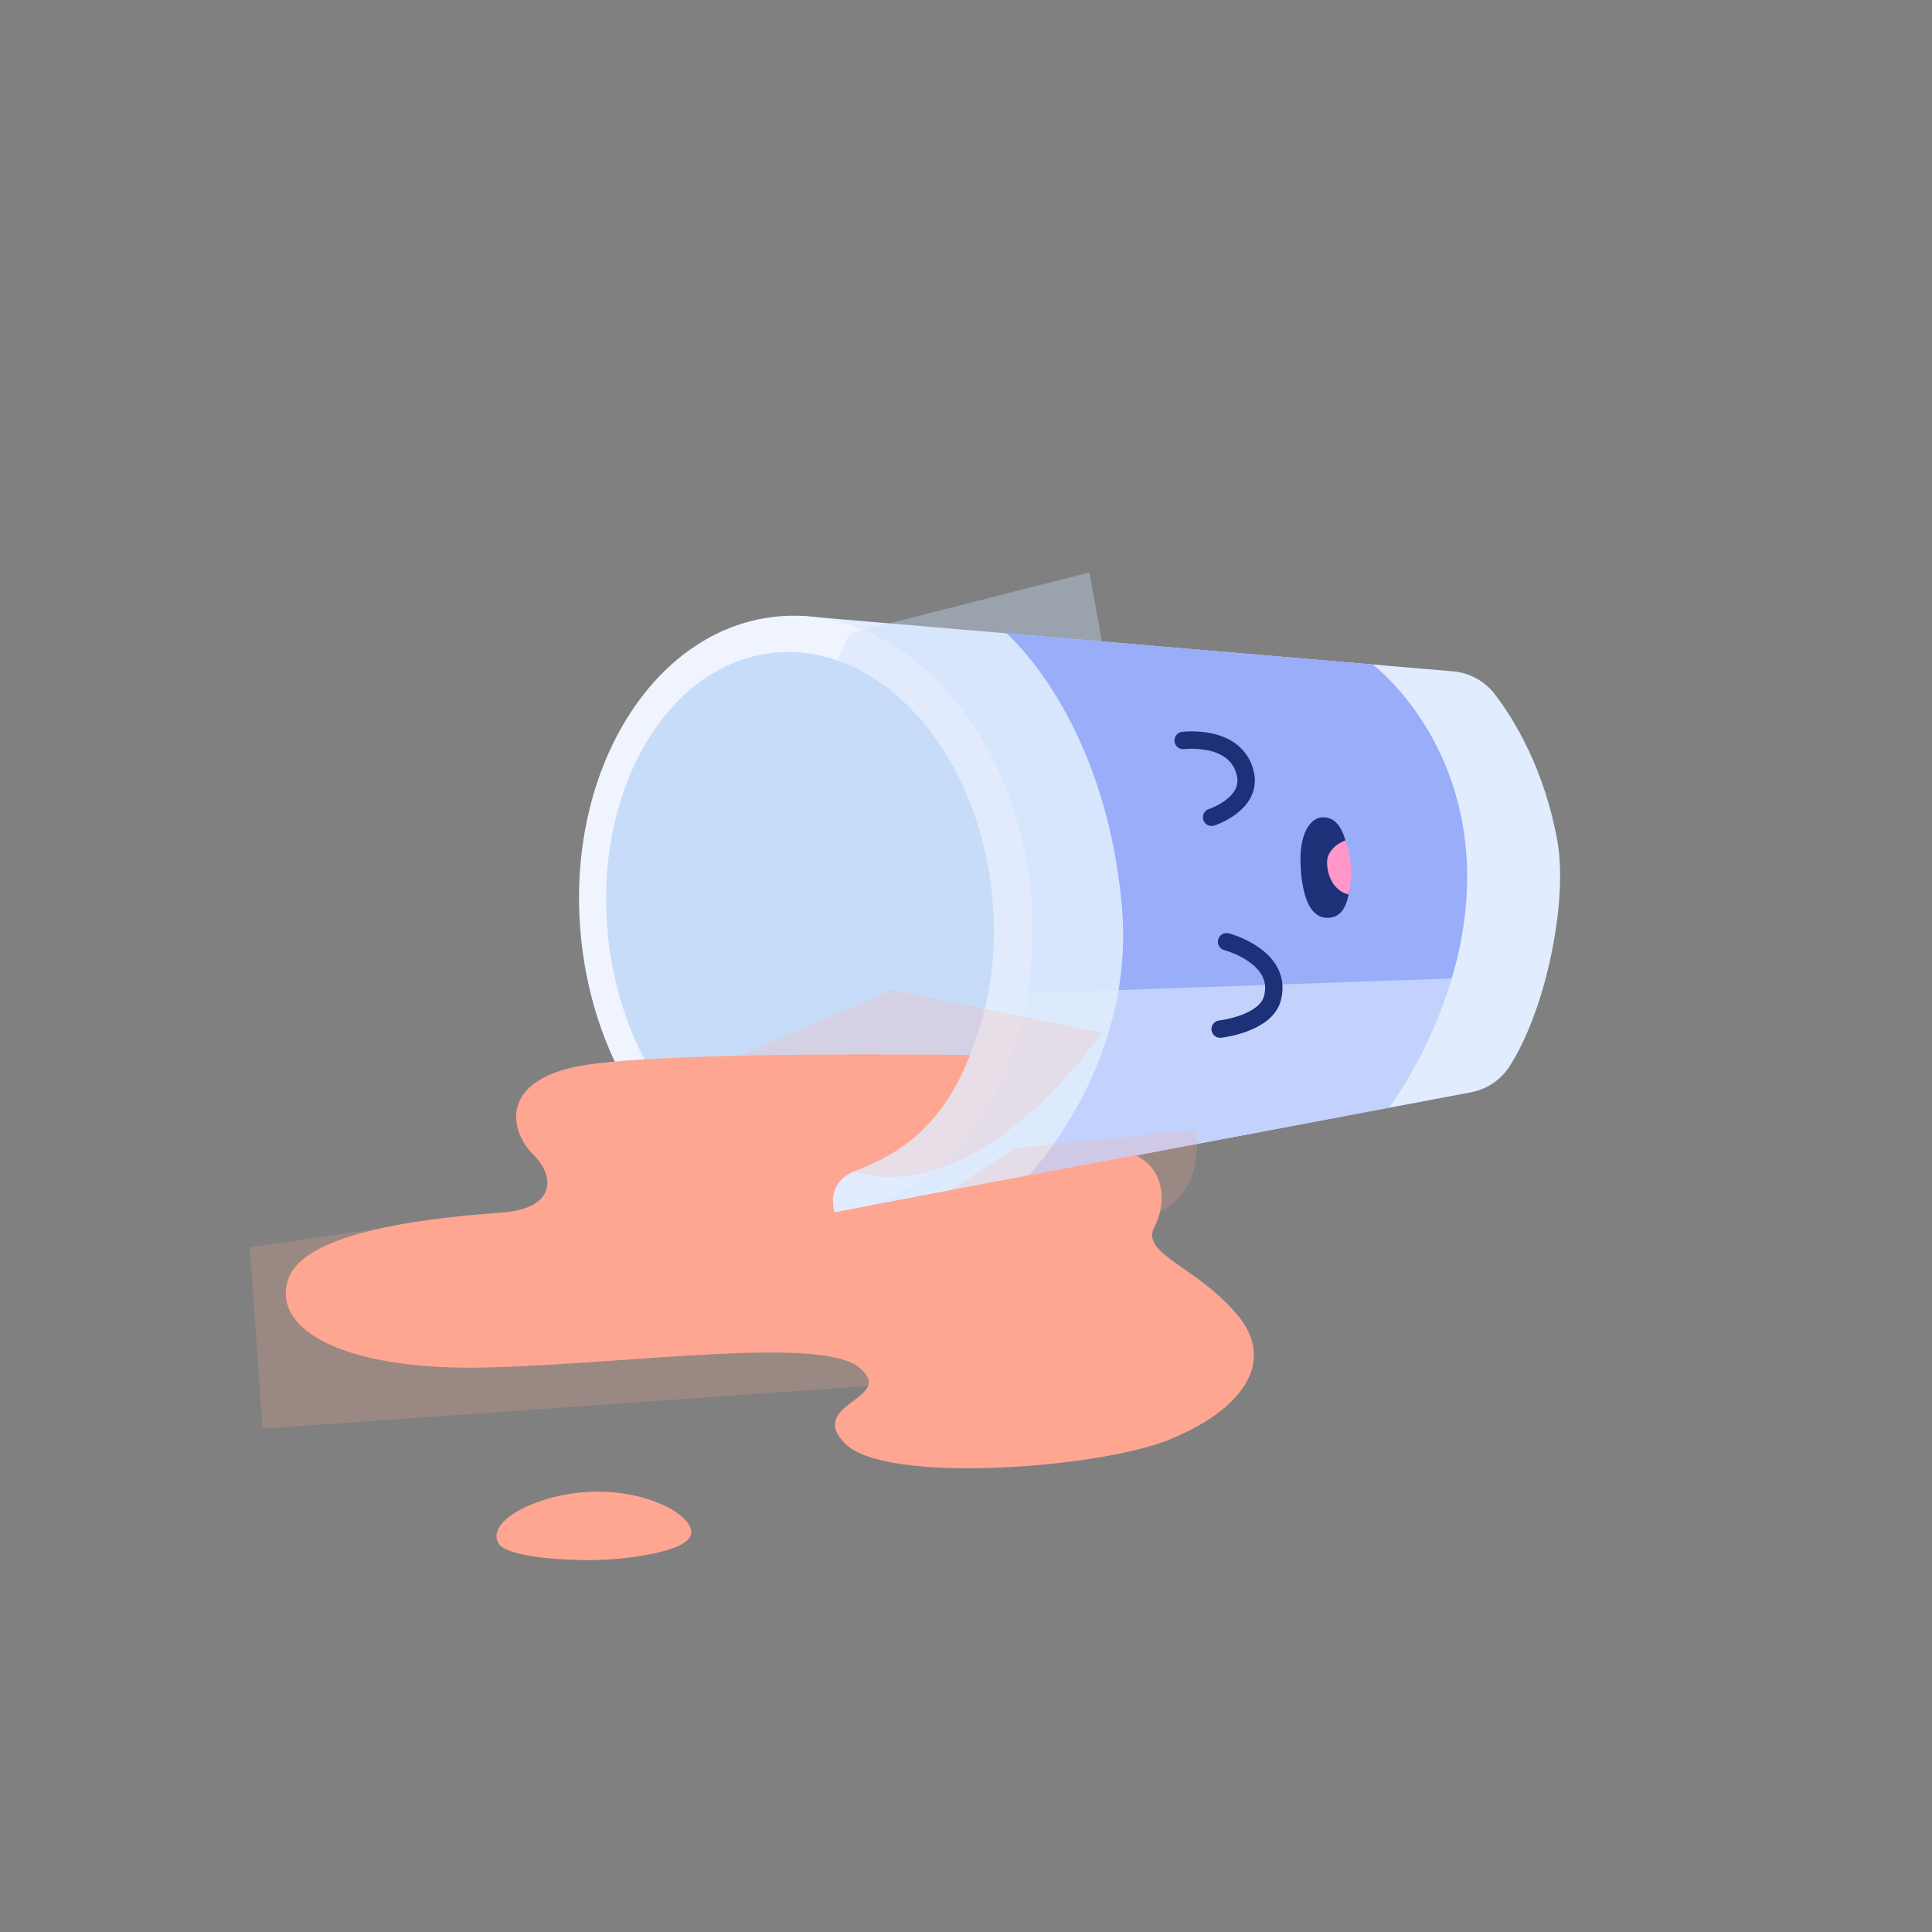 <svg width="1000" height="1000" viewBox="0 0 1000 1000" fill="none" xmlns="http://www.w3.org/2000/svg">
<rect x="0" y="0" width="1000" height="1000" fill="#808080" stroke="none"/>
<g clip-path="url(#clip0_3_6874)">
<rect width="1000" height="1000" rx="50" fill="none"/>
<path d="M414.343 318.759L751.843 347.463C756.154 347.803 760.345 349.052 764.139 351.126C767.934 353.201 771.247 356.054 773.861 359.5C784.046 372.907 799.519 398.444 806.12 435.491C811.482 465.602 800.843 521.157 781.37 551.833C779.115 555.341 776.166 558.35 772.704 560.675C769.242 563 765.341 564.591 761.241 565.352L431.667 627.528L414.343 318.759Z" fill="#E1ECFF"/>
<path d="M431.939 627.501C496.243 621.309 541.725 547.255 533.525 462.095C525.325 376.936 466.549 312.921 402.244 319.112C337.94 325.304 292.458 399.359 300.658 484.518C308.858 569.677 367.634 633.693 431.939 627.501Z" fill="#F0F4FF"/>
<path d="M427.133 609.375C482.082 604.084 520.773 539.009 513.553 464.025C506.333 389.041 455.935 332.544 400.986 337.835C346.038 343.126 307.346 408.201 314.566 483.185C321.786 558.169 372.184 614.666 427.133 609.375Z" fill="#C7DCF9"/>
<g style="mix-blend-mode:multiply" opacity="0.37">
<path d="M440.056 327.778C440.056 327.778 378.852 438.639 423.268 545.713C393.556 595.713 401.63 650.639 407.315 652.824C413 655.009 607.028 584.787 612.398 588.583C617.769 592.38 563.889 296.296 563.889 296.296L440.056 327.778Z" fill="#C7DCF9"/>
</g>
<path d="M520.861 327.778C520.861 327.778 571.889 371.019 580.667 469.009C588.074 551.287 532.269 608.509 532.269 608.509L718.926 573.324C718.926 573.324 759.398 520.546 759.398 453.88C759.398 380.333 710.472 343.944 710.472 343.944L520.861 327.778Z" fill="#99ADF9"/>
<g style="mix-blend-mode:multiply" opacity="0.58">
<path d="M511.657 514.815C507.954 529.231 502.065 546.111 502.065 546.111L429.343 586L431.667 627.556L761.241 565.37C765.341 564.61 769.242 563.018 772.704 560.693C776.166 558.368 779.115 555.359 781.37 551.852C789.398 539.194 795.926 522.306 800.444 504.722L511.657 514.815Z" fill="#E1ECFF"/>
</g>
<path d="M612.398 383.278C612.398 383.278 640.278 379.722 644.667 400.87C647.87 416.324 627.139 423.028 627.139 423.028" stroke="#1C3177" stroke-width="9" stroke-miterlimit="10" stroke-linecap="round"/>
<path d="M634.88 487.454C634.88 487.454 664.241 495.102 658.62 516.667C655.13 530.056 631.537 532.667 631.537 532.667" stroke="#1C3177" stroke-width="9" stroke-miterlimit="10" stroke-linecap="round"/>
<path d="M685.454 423.046C677.185 422.611 673 433.371 673.12 444.88C673.241 456.389 675.491 474.509 686.407 475.046C697.324 475.583 699.37 462.713 698.509 449.046C697.648 435.38 694.444 423.519 685.454 423.046Z" fill="#1C3177"/>
<path d="M696.398 434.972C696.398 434.972 686.722 438.315 686.88 446.611C687.037 454.908 691.574 461.556 697.991 462.945C700.195 453.664 699.642 443.942 696.398 434.972Z" fill="#FF97C9"/>
<path d="M502.065 546.083C502.065 546.083 333.926 543.537 295.963 552.565C258 561.593 264.648 586.491 276.037 597.639C287.426 608.787 287.657 625.417 260.38 627.537C233.102 629.657 158.833 635.361 149.343 661.694C139.852 688.028 178.046 710.333 255.824 707.722C333.602 705.111 425.454 691.769 444.907 707.935C464.361 724.102 416.676 726.454 437.556 747.343C458.435 768.232 568.046 760.157 605.056 745.213C642.065 730.269 661.537 705.352 640.167 680.204C618.796 655.056 590.259 649.074 597.509 635.12C603.676 623.25 603.407 605.778 588 598.028C562.87 602.38 431.954 627.5 431.954 627.5C431.954 627.5 426.852 612.815 441.759 606.482C456.667 600.148 485.185 590.148 502.065 546.083Z" fill="#FEA691"/>
<g style="mix-blend-mode:multiply" opacity="0.21">
<path d="M382.63 546.435C382.63 546.435 476.352 559.926 441.759 606.481C508.426 625.815 570.231 534.556 570.231 534.556L461.732 512.38L382.63 546.435Z" fill="#FEA691"/>
</g>
<g style="mix-blend-mode:multiply" opacity="0.21">
<path d="M492.028 616.018C492.028 616.018 589.806 604.037 600.361 627.528C624.657 615.185 618.963 584.824 618.963 584.824L525 594.315L492.028 616.018Z" fill="#FEA691"/>
</g>
<g style="mix-blend-mode:multiply" opacity="0.21">
<path d="M197.407 635.704C179.083 643.185 168.806 673.87 207.713 681.305C246.62 688.741 409.852 671.972 435.63 686.046C461.407 700.12 449.333 717.398 449.333 717.398L135.907 739.509L129.269 645.555L197.407 635.704Z" fill="#FEA691"/>
</g>
<path d="M258.009 798.815C251.167 787.046 279.204 772.565 308.009 772.093C336.815 771.62 359.731 785.056 357.676 794.232C355.62 803.408 323.324 807.408 306.083 807.519C288.843 807.63 261.963 805.62 258.009 798.815Z" fill="#FEA691"/>
</g>
<defs>
<clipPath id="clip0_3_6874">
<rect width="1000" height="1000" rx="50" fill="white"/>
</clipPath>
</defs>
</svg>
